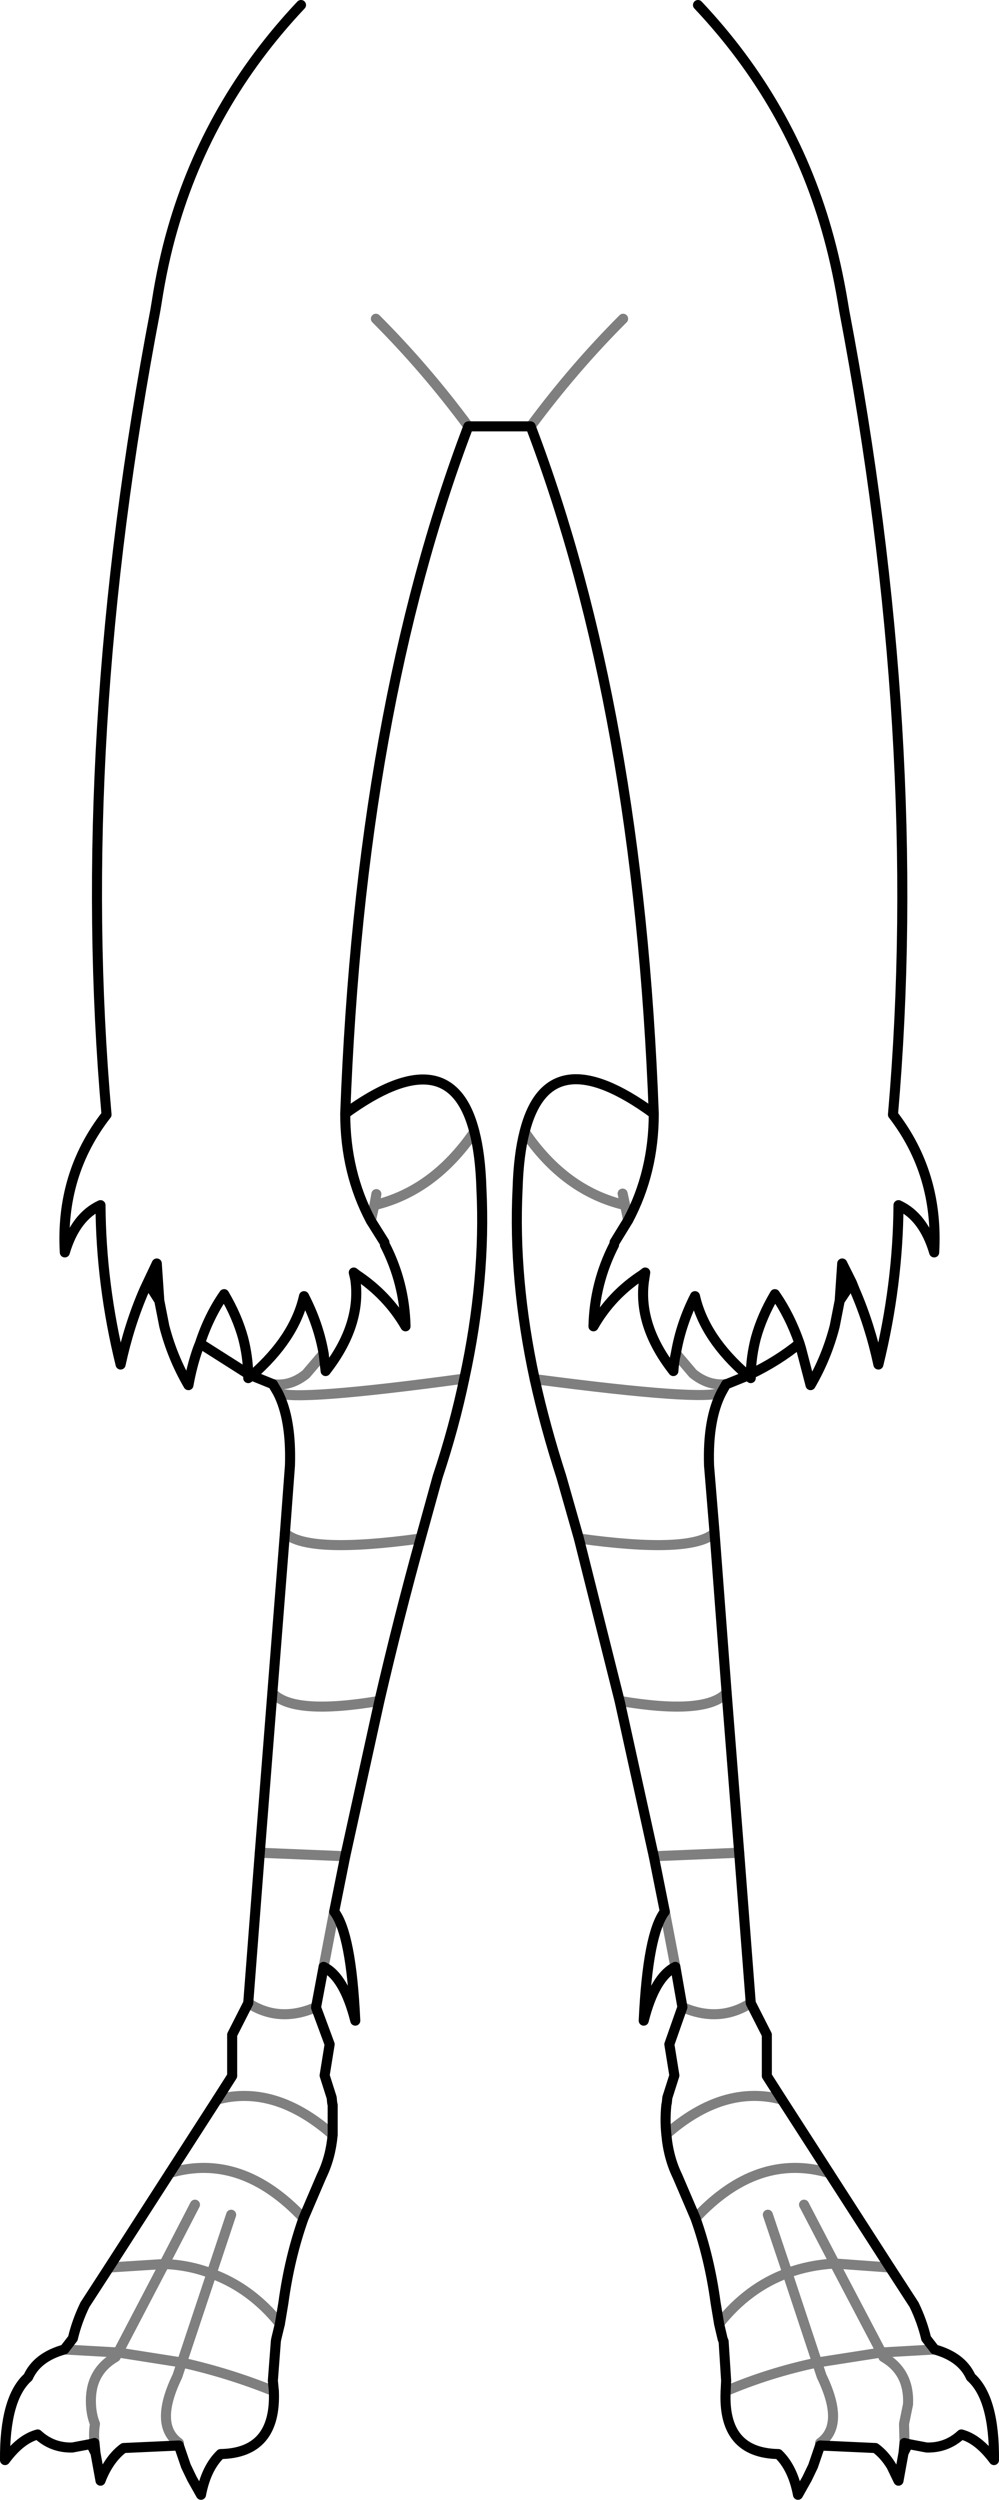 <?xml version="1.0" encoding="UTF-8" standalone="no"?>
<svg xmlns:xlink="http://www.w3.org/1999/xlink" height="248.6px" width="99.4px" xmlns="http://www.w3.org/2000/svg">
  <g transform="matrix(1.0, 0.0, 0.0, 1.0, -350.2, -308.0)">
    <path d="M422.45 445.65 L422.0 446.45 Q420.6 449.15 420.75 453.75 L421.3 460.45 422.5 476.35 423.75 492.25 424.9 507.2 426.5 510.35 426.5 514.45 428.0 516.8 432.7 524.1 438.75 533.5 441.15 537.2 Q441.95 538.85 442.35 540.55 L443.2 541.65 Q445.9 542.4 446.8 544.4 449.15 546.5 449.1 552.65 447.55 550.55 445.85 550.1 444.4 551.45 442.4 551.4 L440.55 551.05 440.1 551.95 439.6 554.7 438.9 553.25 Q438.2 552.1 437.3 551.45 L431.8 551.2 431.1 553.25 430.5 554.5 429.6 556.1 Q429.1 553.45 427.65 552.05 422.1 551.95 422.4 545.8 L422.45 544.75 422.2 540.85 422.1 540.6 421.75 539.1 421.4 537.0 Q420.8 532.55 419.4 528.6 L417.6 524.4 Q416.7 522.55 416.5 520.25 416.35 518.85 416.5 517.35 L416.55 517.1 416.6 516.6 417.3 514.4 416.8 511.3 418.1 507.6 417.4 503.6 Q415.35 504.6 414.25 508.95 414.65 500.3 416.35 498.1 L415.25 492.6 411.85 477.15 407.8 461.0 406.05 454.85 Q404.45 449.9 403.4 445.15 401.25 435.2 401.7 426.2 401.8 422.85 402.4 420.55 404.8 411.1 415.25 418.75 413.75 378.65 403.0 350.4 L396.8 350.4 Q386.05 378.65 384.55 418.75 395.0 411.15 397.4 420.55 398.0 422.85 398.1 426.2 398.55 435.2 396.4 445.1 395.4 449.9 393.75 454.85 L392.05 461.0 Q389.85 468.95 387.95 477.15 L384.55 492.6 383.45 498.1 Q385.15 500.3 385.55 508.95 384.45 504.6 382.4 503.6 L381.65 507.6 381.65 507.65 383.0 511.3 382.5 514.4 383.2 516.6 383.25 517.1 383.3 517.35 383.3 520.3 Q383.1 522.55 382.2 524.4 L380.4 528.6 Q379.0 532.55 378.4 537.0 L378.05 539.1 377.7 540.55 377.65 540.8 377.35 544.75 377.45 545.8 Q377.7 551.95 372.15 552.05 370.7 553.45 370.2 556.1 L369.3 554.5 368.7 553.25 368.0 551.2 362.5 551.45 Q361.6 552.1 360.9 553.25 360.5 553.9 360.2 554.7 L359.7 551.95 359.25 551.05 357.4 551.4 Q355.4 551.45 353.95 550.1 352.25 550.55 350.7 552.65 350.65 546.5 353.0 544.4 353.9 542.4 356.6 541.65 L357.45 540.55 Q357.85 538.85 358.65 537.2 L361.05 533.5 367.1 524.1 371.8 516.8 373.3 514.45 373.3 510.35 374.9 507.2 376.05 492.25 377.3 476.35 378.55 460.45 379.05 453.75 Q379.2 449.15 377.85 446.5 L377.35 445.65 375.25 444.8 374.9 445.05 374.9 444.65 370.1 441.6 369.9 442.1 Q369.3 443.8 368.95 445.75 367.35 443.0 366.55 439.9 L366.05 437.35 364.9 435.55 364.55 436.3 Q363.05 439.75 362.2 443.7 360.25 435.75 360.2 427.85 357.7 429.0 356.65 432.55 356.2 424.75 360.8 418.85 357.5 381.5 365.65 338.9 L365.8 338.0 Q366.4 334.15 367.35 330.85 370.95 318.25 380.15 308.5 M419.65 308.5 Q428.85 318.25 432.45 330.85 433.4 334.15 434.05 338.0 L434.2 338.9 Q442.3 381.5 439.05 418.85 443.6 424.75 443.15 432.55 442.1 429.0 439.6 427.85 439.55 435.75 437.6 443.7 436.75 439.75 435.25 436.3 L434.95 435.55 433.75 437.35 433.25 439.9 Q432.45 443.0 430.85 445.75 L429.9 442.1 429.75 441.6 Q427.6 443.35 424.9 444.65 L424.9 445.05 424.6 444.8 422.5 445.65 M417.45 442.6 Q417.25 443.45 417.2 444.35 413.6 439.75 414.3 435.2 L414.4 434.55 414.15 434.75 Q411.05 436.75 409.25 439.9 409.35 435.6 411.3 431.8 M412.7 429.35 Q415.25 424.55 415.25 418.75 M412.7 429.35 L411.35 431.55 M424.6 444.8 Q420.3 441.1 419.35 436.9 417.95 439.65 417.45 442.6 M424.9 444.65 L424.6 444.8 M434.95 435.55 L434.0 433.65 433.75 437.35 M429.75 441.6 Q428.8 438.85 427.3 436.7 426.0 438.9 425.4 441.1 424.95 442.85 424.9 444.65 M374.9 444.65 Q374.85 442.85 374.4 441.1 373.8 438.9 372.5 436.7 371.0 438.85 370.1 441.6 M366.05 437.35 L365.8 433.65 364.9 435.55 M385.55 435.2 Q386.2 439.75 382.6 444.35 L382.4 442.6 Q381.9 439.7 380.45 436.9 379.5 441.1 375.25 444.8 L374.9 444.65 M387.1 429.4 L388.45 431.55 M388.5 431.8 Q390.45 435.6 390.55 439.9 388.75 436.8 385.65 434.75 M385.55 435.2 L385.4 434.55 385.65 434.75 M384.55 418.75 Q384.55 424.6 387.1 429.4 M359.6 550.95 L359.7 551.95 M359.6 550.95 L359.25 551.05 M440.2 550.95 L440.55 551.05 M440.2 550.95 L440.1 551.95" fill="none" stroke="#000000" stroke-linecap="round" stroke-linejoin="round" stroke-width="1.0"/>
    <path d="M396.8 350.4 Q392.55 344.65 387.6 339.7 M422.5 445.65 L422.45 445.65 Q420.7 445.85 419.15 444.6 L417.45 442.6 M414.3 435.2 L414.15 434.75 M412.2 339.7 Q407.25 344.65 403.0 350.4 M412.15 426.7 L412.4 427.85 412.7 429.35 M407.8 461.0 Q418.95 462.55 421.3 460.45 M422.5 476.35 Q420.4 478.6 411.85 477.15 M423.75 492.25 L415.25 492.6 M382.4 442.6 L380.65 444.65 Q379.1 445.9 377.35 445.65 M387.1 429.4 L387.45 427.85 387.65 426.75 M385.65 434.75 L385.55 435.2 M387.45 427.85 Q393.35 426.45 397.4 420.55 M384.55 492.6 L376.05 492.25 M377.3 476.35 Q379.35 478.6 387.95 477.15 M392.05 461.0 Q380.8 462.55 378.55 460.45 M396.4 445.1 Q379.5 447.4 377.85 446.5 M383.45 498.1 L382.4 503.6 M381.65 507.6 Q378.0 509.2 374.9 507.2 M366.55 533.15 L361.95 541.95 368.3 542.95 371.25 534.1 Q369.05 533.25 366.55 533.15 L361.05 533.5 M368.0 551.2 L368.0 550.95 Q365.5 549.15 367.85 544.3 L368.3 542.95 Q373.0 544.0 377.45 545.8 M380.4 528.6 Q374.2 522.0 367.1 524.1 M378.05 539.1 Q375.2 535.55 371.25 534.1 L373.2 528.25 M366.55 533.15 L369.6 527.25 M371.8 516.8 Q377.55 515.25 383.3 520.3 M359.6 550.95 Q359.5 549.95 359.65 549.05 359.3 548.2 359.25 547.1 359.1 543.9 361.7 542.4 L361.95 541.95 356.6 541.65 M417.4 503.6 L416.35 498.1 M418.1 507.6 Q421.75 509.2 424.9 507.2 M431.5 542.95 L437.9 541.95 433.25 533.1 Q430.7 533.25 428.55 534.05 L431.5 542.95 431.95 544.3 Q434.3 549.15 431.8 550.95 L431.8 551.2 M443.2 541.65 L437.9 541.95 438.1 542.4 Q440.7 543.9 440.55 547.1 L440.15 549.05 440.2 550.95 M421.75 539.1 Q424.6 535.5 428.55 534.05 L426.6 528.25 M433.25 533.1 L430.2 527.25 M438.75 533.5 L433.25 533.1 M428.0 516.8 Q422.2 515.25 416.5 520.25 M419.4 528.6 Q425.55 522.0 432.7 524.1 M431.5 542.95 Q426.75 543.95 422.4 545.8 M403.4 445.15 Q420.5 447.4 422.0 446.45 M412.4 427.85 Q406.4 426.45 402.4 420.55" fill="none" stroke="#000000" stroke-linecap="round" stroke-linejoin="round" stroke-opacity="0.502" stroke-width="1.0"/>
  </g>
</svg>
